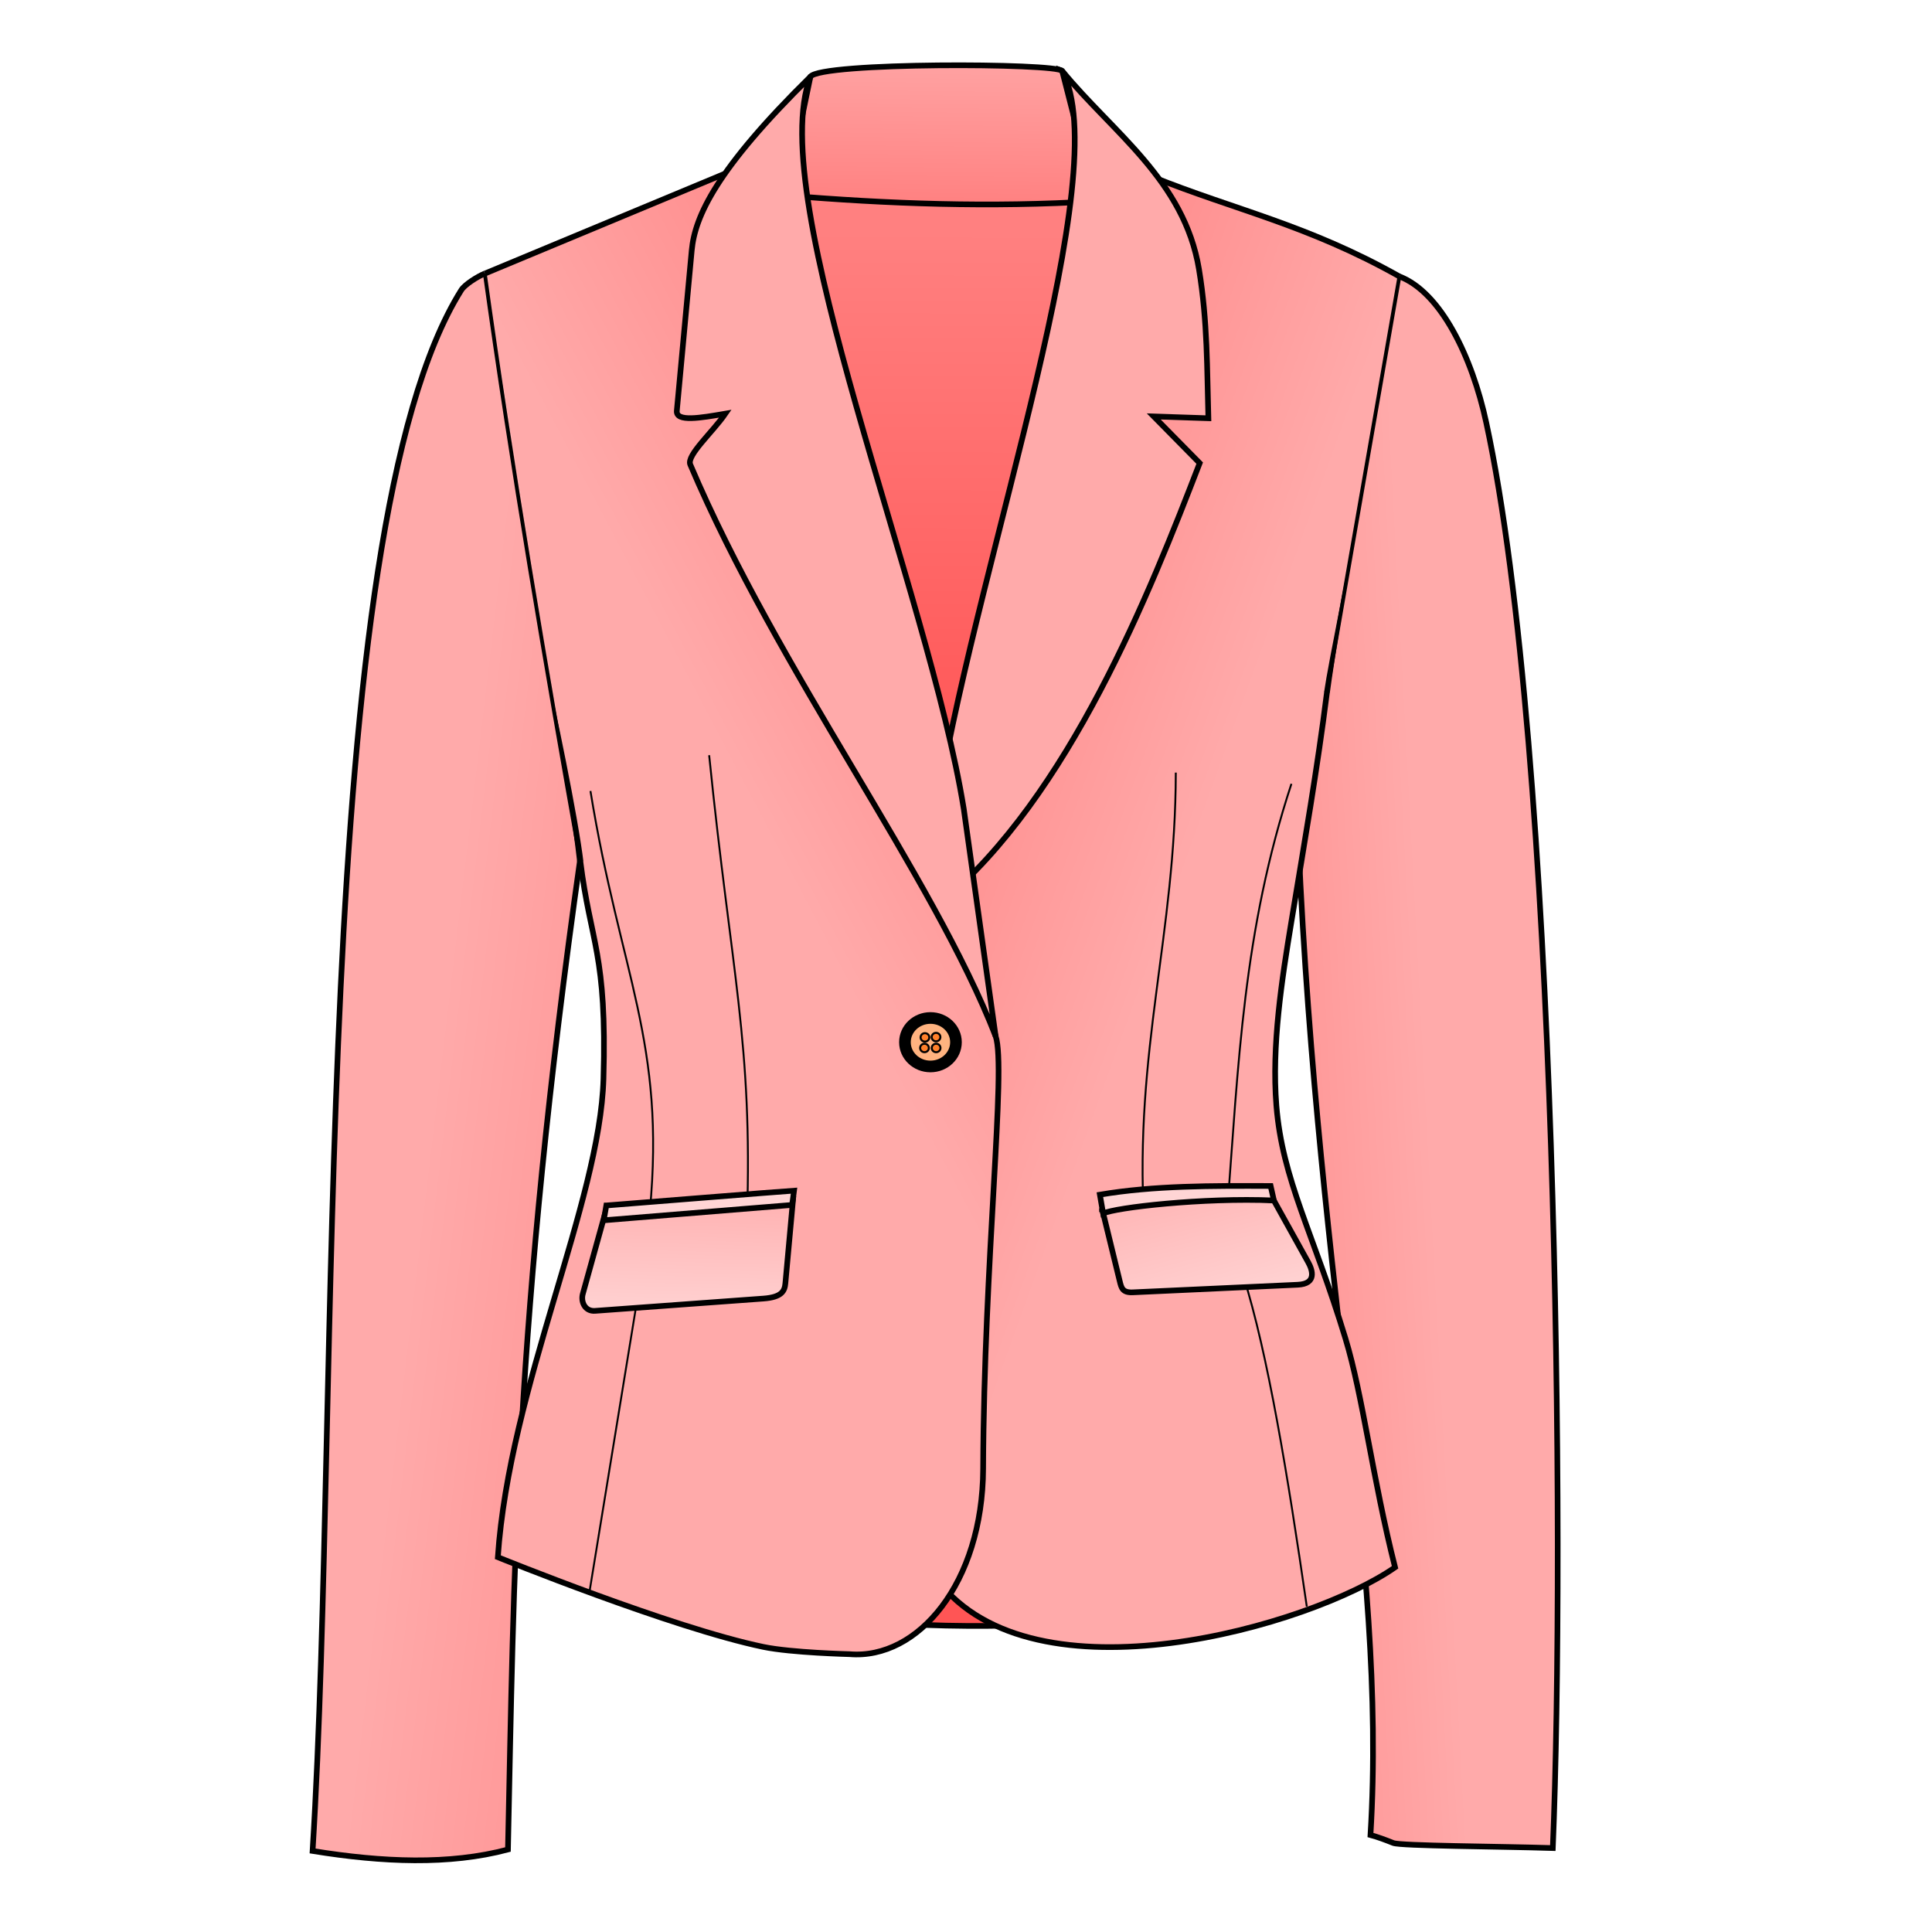 <?xml version="1.0" encoding="UTF-8"?>
<svg cursor="default" version="1.1" viewBox="0 0 256 256" xmlns="http://www.w3.org/2000/svg" xmlns:cc="http://creativecommons.org/ns#" xmlns:dc="http://purl.org/dc/elements/1.1/" xmlns:rdf="http://www.w3.org/1999/02/22-rdf-syntax-ns#" xmlns:xlink="http://www.w3.org/1999/xlink">
 <defs>
  <linearGradient id="innoGrad4">
   <stop stop-color="#faa" offset="0"/>
   <stop stop-color="#ffd5d5" offset="1"/>
  </linearGradient>
  <linearGradient id="innoGrad3">
   <stop stop-color="#ff8080" offset="0"/>
   <stop stop-color="#faa" offset="1"/>
  </linearGradient>
  <linearGradient id="linearGradient997" x1="114.44" x2="57.492" y1="150.51" y2="143.73" gradientUnits="userSpaceOnUse" xlink:href="#innoGrad3"/>
  <linearGradient id="linearGradient1013" x1="148.88" x2="189.29" y1="146.98" y2="144.81" gradientUnits="userSpaceOnUse" xlink:href="#innoGrad3"/>
  <linearGradient id="linearGradient1021" x1="140.84" x2="91.661" y1="66.027" y2="91.932" gradientUnits="userSpaceOnUse" xlink:href="#innoGrad3"/>
  <linearGradient id="linearGradient1029" x1="122.85" x2="171.66" y1="57.763" y2="75.39" gradientUnits="userSpaceOnUse" xlink:href="#innoGrad3"/>
  <linearGradient id="linearGradient1037" x1="124.07" x2="124.34" y1="27.525" y2="3.932" gradientUnits="userSpaceOnUse">
   <stop stop-color="#ff8080" offset="0"/>
   <stop stop-color="#faa" offset="1"/>
  </linearGradient>
  <linearGradient id="linearGradient1045" x1="125.02" x2="125.15" y1="102.64" y2="30.644" gradientUnits="userSpaceOnUse">
   <stop stop-color="#f55" offset="0"/>
   <stop stop-color="#ff8080" offset="1"/>
  </linearGradient>
  <linearGradient id="linearGradient1065" x1="92.14" x2="91.564" y1="155.04" y2="175.65" gradientUnits="userSpaceOnUse" xlink:href="#innoGrad4"/>
  <linearGradient id="linearGradient1073" x1="156.76" x2="162.71" y1="150.72" y2="174.02" gradientUnits="userSpaceOnUse" xlink:href="#innoGrad4"/>
 </defs>
 <g fill-rule="evenodd" stroke="#000" stroke-width=".75">
  <path d="m102.59 23.014c5.765 29.675 15.709 56.764 25.12 84.182l20.135-83.99z" fill="url(#linearGradient1045)"/>
  <path d="m107.38 10.167c1.269-1.946 32.655-1.817 33.366-0.767l4.41 17.258c-13.881 0.859-27.515 0.357-41.036-0.767z" fill="url(#linearGradient1037)"/>
  <path d="m185.43 36.629c5.492 2.106 9.624 10.647 11.505 19.368 9.429 43.701 10.483 148.74 8.821 188.88-7.047-0.224-20.144-0.274-21.141-0.671-1.069-0.425-1.994-0.776-3.02-1.055 2.271-37.201-7.543-74.402-9.78-137.49" fill="url(#linearGradient1013)"/>
  <path d="m76.895 113.72c-8.702 61.334-8.799 95.24-9.588 131.35-7.772 2.065-16.586 1.695-25.887 0.192 3.802-61.329-0.447-174.75 19.706-206.83 0.451-0.718 2.099-1.77 3.114-2.19" fill="url(#linearGradient997)"/>
 </g>
 <g fill-rule="evenodd" stroke="#000" stroke-width=".75">
  <path d="m119.94 215.06c1.265 0.46 15.349 0.492 15.149 0.192-4.302-6.978-7.057-28.272-15.149-0.192z" fill="#f55"/>
  <path d="m175.84 91.664c-1.3 10.291-2.977 19.889-4.698 30.298-1.309 7.913-2.654 16.581-2.014 24.545 0.792 9.85 4.881 16.828 9.152 30.851 2.3 7.549 3.597 18.578 6.572 30.319-11.099 7.764-47.923 18.425-60.595 1.726l-0.384-97.029 28.764-88.976c10.93 4.41 20.643 6.386 32.791 13.231" fill="url(#linearGradient1029)"/>
  <path d="m76.895 114.1c1.359 10.928 3.55 12.165 3.068 28.86-0.473 16.402-12.451 40.794-13.998 63.376 0 0 23.066 9.371 35.188 11.889 3.737 0.776 11.41 0.959 11.41 0.959 9.083 0.763 17.646-9.422 17.708-24.561 0.111-27.563 3.086-53.1 1.66-57.32l-34.516-114.86-33.174 13.807" fill="url(#linearGradient1021)"/>
  <path d="m140.75 9.399c6.666 8.146 16.167 14.492 18.121 26.271 1.153 6.953 1.056 13.28 1.246 19.751l-7.239-0.24 6.088 6.184c-6.567 17.005-17.206 44.105-34.325 58.294l-0.192-14.382c5.433-31.96 23.47-82.538 16.299-95.879z" fill="#faa"/>
  <path d="m107.38 10.167c-6.192 16.113 15.666 68.067 20.326 97.029l4.219 30.106c-8.315-21.355-28.862-48.422-40.461-75.744-0.52-1.225 2.985-4.316 4.647-6.744-3.314 0.566-6.571 1.148-6.429-0.386l1.974-21.25c0.417-4.492 3.252-10.745 15.724-23.011z" fill="#faa"/>
 </g>
 <g fill="none" stroke="#000" stroke-width=".25">
  <path d="m78.102 210.98 6.644-40.678"/>
  <path d="m93.966 100.07c2.953 29.087 5.768 38.079 5.017 61.288"/>
  <path d="m155.8 102.37c-0.036 21.485-5.499 36.706-4.203 59.525"/>
  <path d="m171.12 103.86c-6.395 19.453-7.006 36.984-8.542 57.085"/>
  <path d="m164.75 169.08c3.238 10.245 5.885 26.392 8.407 43.797"/>
  <path d="m86.102 160.54c2.127-22.527-3.9-31.342-7.864-55.729"/>
 </g>
 <ellipse cx="123.29" cy="138.1" rx="3.381" ry="3.212" fill="#ffb380" stroke="#000" stroke-linecap="round" stroke-linejoin="round" stroke-width="1.543" style="paint-order:stroke fill markers"/>
 <g fill="#ff7f2a" stroke="#000" stroke-linecap="round" stroke-linejoin="round" stroke-width=".267">
  <ellipse cx="122.56" cy="137.46" rx=".578" ry=".561" style="paint-order:stroke fill markers"/>
  <ellipse cx="124.03" cy="137.42" rx=".578" ry=".561" style="paint-order:stroke fill markers"/>
  <ellipse cx="122.5" cy="138.86" rx=".578" ry=".561" style="paint-order:stroke fill markers"/>
  <ellipse cx="124.04" cy="138.86" rx=".578" ry=".561" style="paint-order:stroke fill markers"/>
 </g>
 <g fill-rule="evenodd" stroke="#000" stroke-width=".75">
  <path d="m146.02 160.12 2.349 9.636c0.215 0.88 0.354 1.549 1.726 1.486l21.86-1.007c2.535-0.117 1.973-1.923 1.39-2.972l-4.554-8.198c-8.333-1.054-15.845-0.832-22.771 1.055z" fill="url(#linearGradient1073)"/>
  <path d="m80.136 160.95-2.915 10.508c-0.281 1.014 0.271 2.336 1.627 2.237l22.305-1.627c2.473-0.18 2.823-1.025 2.915-2.034l1.017-11.119z" fill="url(#linearGradient1065)"/>
  <path d="m80.339 159.73-0.339 1.966 24.949-2.034s0.178-1.085 0.271-1.898c-0.839 0.042-24.881 1.966-24.881 1.966z" fill="#ffd5d5"/>
  <path d="m145.74 158.3c7.128-1.209 14.876-1.183 22.627-1.151l0.431 1.918c-9.399-0.402-21.083 0.943-22.627 1.726z" fill="#ffd5d5"/>
 </g>
 <path d="m76.895 114.1c-4.617-25.951-9.052-51.902-12.656-77.854" fill="none" stroke="#000" stroke-width=".5"/>
 <path d="m76.912 114.37c-0.006-0.052 0.384-0.257 0.378-0.31-0.131-1.12-0.409-2.969-0.896-5.732-0.384-2.175-0.858-4.686-1.382-7.33-0.522-2.633-1.038-5.115-1.501-7.266-0.65-3.022-1.015-4.575-1.287-5.798 0.231 1.039 0.611 2.974 1.124 5.83 0.386 2.146 0.823 4.682 1.252 7.309 0.437 2.676 0.819 5.162 1.133 7.362 0.408 2.858 0.601 4.529 0.741 5.723 0.006 0.053 0.433 0.163 0.439 0.215z"/>
 <path d="m185.43 36.629-9.588 55.034" fill="none" stroke="#000" stroke-width=".5"/>
 <path d="m175.79 92.053c0.01-0.072 0.417-0.246 0.428-0.324 0.143-1.02 0.295-2.157 0.69-4.727 0.316-2.054 0.671-4.268 1.095-6.898 0.421-2.613 0.783-4.848 1.12-7.007 0.473-3.029 0.635-4.227 0.808-5.436-0.138 0.967-0.434 2.64-0.961 5.41-0.397 2.081-0.857 4.431-1.353 6.964-0.5 2.558-0.952 4.873-1.327 6.861-0.452 2.396-0.705 3.86-0.826 4.728-0.011 0.079 0.335 0.357 0.325 0.43z"/>
</svg>
